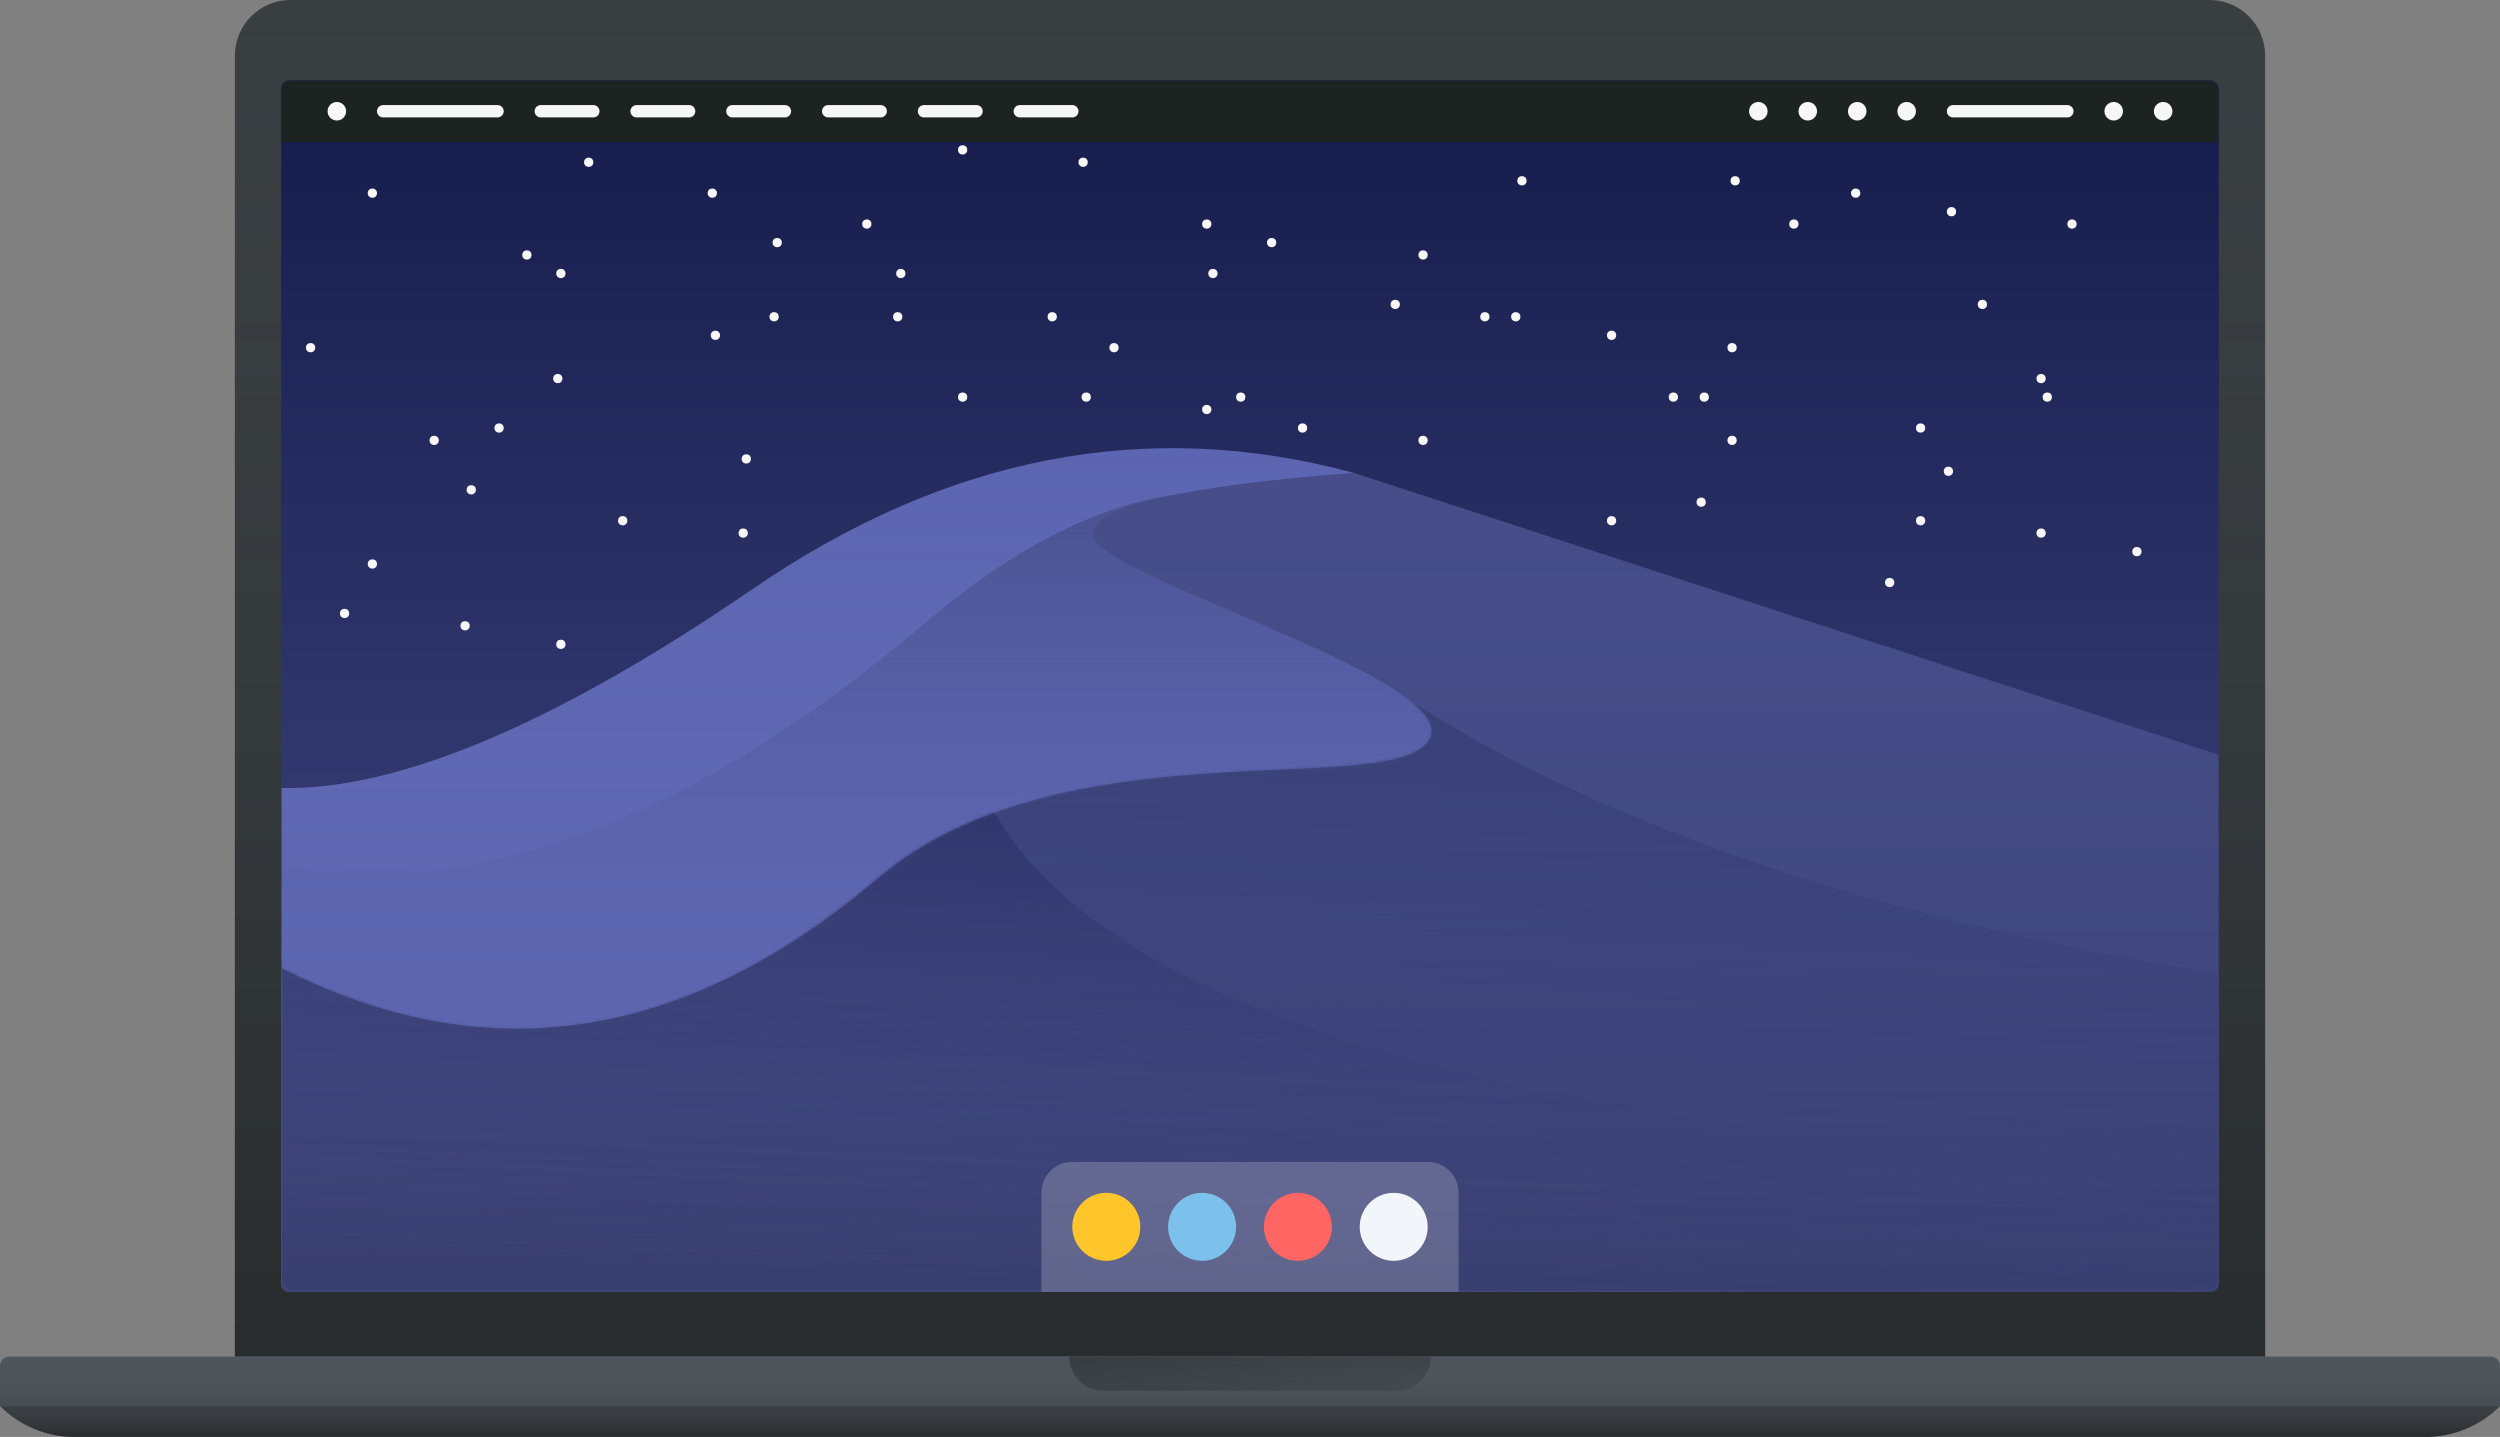 <?xml version="1.0" encoding="UTF-8"?>
<svg width="809px" height="465px" viewBox="0 0 809 465" version="1.1" xmlns="http://www.w3.org/2000/svg" xmlns:xlink="http://www.w3.org/1999/xlink">
    <rect x="0" y="0" width="809" height="465" fill="#808080" stroke="none"/>
    <!-- Generator: Sketch 51 (57462) - http://www.bohemiancoding.com/sketch -->
    <title>Macbook</title>
    <desc>Created with Sketch.</desc>
    <defs>
        <linearGradient x1="50%" y1="0%" x2="50%" y2="100%" id="linearGradient-1">
            <stop stop-color="#393E41" stop-opacity="0" offset="0%"></stop>
            <stop stop-color="#000000" stop-opacity="0.3" offset="100%"></stop>
        </linearGradient>
        <path d="M94,0 L715,0 C724.941,-1.82615513e-15 733,8.059 733,18 L733,439 L76,439 L76,18 C76,8.059 84.059,1.82615513e-15 94,0 Z" id="path-2"></path>
        <path d="M0,455 L809,455 C802.597,461.403 793.913,465 784.858,465 L24.142,465 C15.087,465 6.403,461.403 0,455 Z" id="path-3"></path>
        <linearGradient x1="50%" y1="0%" x2="50%" y2="100%" id="linearGradient-4">
            <stop stop-color="#4E565C" stop-opacity="0" offset="0%"></stop>
            <stop stop-color="#000000" stop-opacity="0.1" offset="100%"></stop>
        </linearGradient>
        <path d="M3,439 L806,439 C807.657,439 809,440.343 809,442 L809,455 L0,455 L0,442 C-2.02906125e-16,440.343 1.343,439 3,439 Z" id="path-5"></path>
        <linearGradient x1="0%" y1="0%" x2="100%" y2="100%" id="linearGradient-6">
            <stop stop-color="#000000" stop-opacity="0.3" offset="0%"></stop>
            <stop stop-color="#000000" stop-opacity="0.1" offset="100%"></stop>
        </linearGradient>
        <linearGradient x1="50%" y1="0%" x2="50%" y2="100%" id="linearGradient-7">
            <stop stop-color="#151B4A" offset="0%"></stop>
            <stop stop-color="#464D89" offset="100%"></stop>
        </linearGradient>
        <rect id="path-8" x="0" y="0" width="627" height="392" rx="3"></rect>
        <linearGradient x1="65.162%" y1="0%" x2="65.162%" y2="100%" id="linearGradient-10">
            <stop stop-color="#A7A7EE" stop-opacity="0" offset="0%"></stop>
            <stop stop-color="#464D89" stop-opacity="0.3" offset="100%"></stop>
        </linearGradient>
        <path d="M0,110 C37.662,110.794 88.329,89.461 152,46 C214.946,2.586 279.946,-10.08 347,8 L454,273 L0,273 L0,110 Z" id="path-11"></path>
        <linearGradient x1="50%" y1="0%" x2="50%" y2="100%" id="linearGradient-13">
            <stop stop-color="#464D89" offset="0%"></stop>
            <stop stop-color="#5D66B2" stop-opacity="0" offset="100%"></stop>
        </linearGradient>
        <linearGradient x1="50%" y1="0%" x2="50%" y2="100%" id="linearGradient-14">
            <stop stop-color="#464D89" stop-opacity="0" offset="0%"></stop>
            <stop stop-color="#000000" stop-opacity="0.2" offset="100%"></stop>
        </linearGradient>
        <path d="M4.32538727e-12,160.214 C66.178,193.94 130.519,184.293 193.024,131.275 C252.506,80.821 359.254,106.039 371.424,86.494 C383.594,66.95 262.754,33.394 262.754,19.958 C262.754,11 290.836,4.347 347,0 L627,91.275 L627,265 L3.63797881e-12,265 L4.32538727e-12,160.214 Z" id="path-15"></path>
        <linearGradient x1="62.478%" y1="0%" x2="50%" y2="100%" id="linearGradient-17">
            <stop stop-color="#191E4E" stop-opacity="0.41" offset="0%"></stop>
            <stop stop-color="#464D89" stop-opacity="0" offset="100%"></stop>
        </linearGradient>
        <linearGradient x1="62.478%" y1="0%" x2="50%" y2="100%" id="linearGradient-18">
            <stop stop-color="#181E4E" stop-opacity="0.8" offset="0%"></stop>
            <stop stop-color="#464D89" stop-opacity="0" offset="100%"></stop>
        </linearGradient>
    </defs>
    <g id="Handsome" stroke="none" stroke-width="1" fill="none" fill-rule="evenodd">
        <g id="Primary" transform="translate(-1226, -3964)">
            <g id="Macbook" transform="translate(1226, 3964)">
                <g id="Detail">
                    <use fill="#393E41" xlink:href="#path-2"></use>
                    <use fill="url(#linearGradient-1)" xlink:href="#path-2"></use>
                </g>
                <g id="Detail">
                    <use fill="#393E41" xlink:href="#path-3"></use>
                    <use fill="url(#linearGradient-1)" xlink:href="#path-3"></use>
                </g>
                <g id="Detail">
                    <use fill="#4E565C" xlink:href="#path-5"></use>
                    <use fill="url(#linearGradient-4)" xlink:href="#path-5"></use>
                </g>
                <path d="M346,439 L463,439 C463,445.075 458.075,450 452,450 L357,450 C350.925,450 346,445.075 346,439 Z" id="Sh" fill="url(#linearGradient-6)"></path>
                <g id="Screen" transform="translate(91, 26)">
                    <mask id="mask-9" fill="white">
                        <use xlink:href="#path-8"></use>
                    </mask>
                    <use id="Bg" fill="url(#linearGradient-7)" xlink:href="#path-8"></use>
                    <g id="Stars" mask="url(#mask-9)" fill="#F7F7F8">
                        <g transform="translate(-42, -29)" id="Star">
                            <circle cx="132.5" cy="91.5" r="1.5"></circle>
                            <circle cx="71.5" cy="65.5" r="1.5"></circle>
                            <circle cx="182.5" cy="111.5" r="1.5"></circle>
                            <circle cx="121.5" cy="85.5" r="1.5"></circle>
                            <circle cx="202.5" cy="81.5" r="1.5"></circle>
                            <circle cx="141.5" cy="55.5" r="1.5"></circle>
                            <circle cx="242.5" cy="91.5" r="1.5"></circle>
                            <circle cx="181.5" cy="65.5" r="1.5"></circle>
                            <circle cx="112.5" cy="141.5" r="1.5"></circle>
                            <circle cx="51.5" cy="115.5" r="1.5"></circle>
                            <circle cx="152.5" cy="171.5" r="1.5"></circle>
                            <circle cx="91.5" cy="145.5" r="1.5"></circle>
                            <circle cx="192.5" cy="151.5" r="1.5"></circle>
                            <circle cx="131.5" cy="125.5" r="1.5"></circle>
                            <circle cx="231.5" cy="75.5" r="1.5"></circle>
                            <circle cx="262.5" cy="131.5" r="1.5"></circle>
                            <circle cx="201.5" cy="105.5" r="1.5"></circle>
                            <circle cx="502.5" cy="131.5" r="1.5"></circle>
                            <circle cx="441.5" cy="105.5" r="1.5"></circle>
                            <circle cx="472.5" cy="111.5" r="1.5"></circle>
                            <circle cx="411.5" cy="85.5" r="1.5"></circle>
                            <circle cx="562.5" cy="191.5" r="1.5"></circle>
                            <circle cx="501.5" cy="165.5" r="1.5"></circle>
                            <circle cx="592.5" cy="101.5" r="1.5"></circle>
                            <circle cx="531.5" cy="75.5" r="1.5"></circle>
                            <circle cx="572.5" cy="141.5" r="1.5"></circle>
                            <circle cx="511.5" cy="115.5" r="1.5"></circle>
                            <circle cx="402.5" cy="101.5" r="1.5"></circle>
                            <circle cx="341.5" cy="75.5" r="1.5"></circle>
                            <circle cx="443.5" cy="61.5" r="1.5"></circle>
                            <circle cx="341.5" cy="135.5" r="1.5"></circle>
                            <circle cx="372.5" cy="141.5" r="1.5"></circle>
                            <circle cx="311.5" cy="115.5" r="1.5"></circle>
                            <circle cx="462.5" cy="221.5" r="1.5"></circle>
                            <circle cx="401.5" cy="195.5" r="1.5"></circle>
                            <circle cx="492.5" cy="131.5" r="1.5"></circle>
                            <circle cx="431.5" cy="105.5" r="1.5"></circle>
                            <circle cx="472.5" cy="171.5" r="1.5"></circle>
                            <circle cx="411.5" cy="145.5" r="1.5"></circle>
                            <circle cx="302.5" cy="131.5" r="1.5"></circle>
                            <circle cx="241.5" cy="105.5" r="1.5"></circle>
                            <circle cx="343.5" cy="91.5" r="1.5"></circle>
                            <circle cx="101.5" cy="205.5" r="1.5"></circle>
                            <circle cx="132.5" cy="211.5" r="1.5"></circle>
                            <circle cx="71.5" cy="185.5" r="1.5"></circle>
                            <circle cx="222.5" cy="291.5" r="1.5"></circle>
                            <circle cx="161.5" cy="265.5" r="1.5"></circle>
                            <circle cx="252.5" cy="201.5" r="1.5"></circle>
                            <circle cx="191.5" cy="175.5" r="1.5"></circle>
                            <circle cx="232.5" cy="241.5" r="1.5"></circle>
                            <circle cx="171.5" cy="215.5" r="1.5"></circle>
                            <circle cx="62.5" cy="201.5" r="1.5"></circle>
                            <circle cx="1.5" cy="175.5" r="1.5"></circle>
                            <circle cx="103.5" cy="161.5" r="1.5"></circle>
                            <circle cx="551.5" cy="65.5" r="1.5"></circle>
                            <circle cx="582.5" cy="71.5" r="1.5"></circle>
                            <circle cx="521.5" cy="45.5" r="1.5"></circle>
                            <circle cx="672.5" cy="151.5" r="1.5"></circle>
                            <circle cx="611.5" cy="125.5" r="1.5"></circle>
                            <circle cx="702.5" cy="61.5" r="1.5"></circle>
                            <circle cx="641.5" cy="35.5" r="1.5"></circle>
                            <circle cx="682.5" cy="101.5" r="1.5"></circle>
                            <circle cx="621.5" cy="75.5" r="1.5"></circle>
                            <circle cx="512.5" cy="61.5" r="1.5"></circle>
                            <circle cx="451.5" cy="35.5" r="1.5"></circle>
                            <circle cx="553.5" cy="21.5" r="1.5"></circle>
                            <circle cx="611.5" cy="175.5" r="1.5"></circle>
                            <circle cx="642.5" cy="181.5" r="1.5"></circle>
                            <circle cx="581.5" cy="155.5" r="1.5"></circle>
                            <circle cx="732.5" cy="261.5" r="1.5"></circle>
                            <circle cx="671.5" cy="235.5" r="1.5"></circle>
                            <circle cx="701.5" cy="145.5" r="1.5"></circle>
                            <circle cx="742.5" cy="211.5" r="1.5"></circle>
                            <circle cx="681.5" cy="185.5" r="1.5"></circle>
                            <circle cx="572.5" cy="171.5" r="1.5"></circle>
                            <circle cx="511.5" cy="145.5" r="1.5"></circle>
                            <circle cx="613.5" cy="131.5" r="1.5"></circle>
                            <circle cx="231.5" cy="45.5" r="1.5"></circle>
                            <circle cx="262.5" cy="51.5" r="1.5"></circle>
                            <circle cx="201.5" cy="25.5" r="1.5"></circle>
                            <circle cx="352.5" cy="131.5" r="1.5"></circle>
                            <circle cx="291.5" cy="105.5" r="1.5"></circle>
                            <circle cx="382.5" cy="41.5" r="1.5"></circle>
                            <circle cx="321.5" cy="15.5" r="1.5"></circle>
                            <circle cx="362.5" cy="81.5" r="1.5"></circle>
                            <circle cx="301.5" cy="55.5" r="1.5"></circle>
                            <circle cx="192.5" cy="41.5" r="1.5"></circle>
                            <circle cx="131.5" cy="15.5" r="1.5"></circle>
                            <circle cx="382.5" cy="35.5" r="1.5"></circle>
                        </g>
                    </g>
                    <g id="Menu" mask="url(#mask-9)">
                        <rect id="Bg" fill="#1C2321" x="0" y="0" width="627" height="20"></rect>
                        <path d="M33,8 L70,8 C71.105,8 72,8.895 72,10 C72,11.105 71.105,12 70,12 L33,12 C31.895,12 31,11.105 31,10 C31,8.895 31.895,8 33,8 Z" id="Button" fill="#F7F7F8"></path>
                        <path d="M84,8 L101,8 C102.105,8 103,8.895 103,10 C103,11.105 102.105,12 101,12 L84,12 C82.895,12 82,11.105 82,10 C82,8.895 82.895,8 84,8 Z" id="Button" fill="#F7F7F8"></path>
                        <path d="M115,8 L132,8 C133.105,8 134,8.895 134,10 C134,11.105 133.105,12 132,12 L115,12 C113.895,12 113,11.105 113,10 C113,8.895 113.895,8 115,8 Z" id="Button" fill="#F7F7F8"></path>
                        <path d="M146,8 L163,8 C164.105,8 165,8.895 165,10 C165,11.105 164.105,12 163,12 L146,12 C144.895,12 144,11.105 144,10 C144,8.895 144.895,8 146,8 Z" id="Button" fill="#F7F7F8"></path>
                        <path d="M541,8 L578,8 C579.105,8 580,8.895 580,10 C580,11.105 579.105,12 578,12 L541,12 C539.895,12 539,11.105 539,10 C539,8.895 539.895,8 541,8 Z" id="Button" fill="#F7F7F8"></path>
                        <path d="M177,8 L194,8 C195.105,8 196,8.895 196,10 C196,11.105 195.105,12 194,12 L177,12 C175.895,12 175,11.105 175,10 C175,8.895 175.895,8 177,8 Z" id="Button" fill="#F7F7F8"></path>
                        <path d="M208,8 L225,8 C226.105,8 227,8.895 227,10 C227,11.105 226.105,12 225,12 L208,12 C206.895,12 206,11.105 206,10 C206,8.895 206.895,8 208,8 Z" id="Button" fill="#F7F7F8"></path>
                        <path d="M239,8 L256,8 C257.105,8 258,8.895 258,10 C258,11.105 257.105,12 256,12 L239,12 C237.895,12 237,11.105 237,10 C237,8.895 237.895,8 239,8 Z" id="Button" fill="#F7F7F8"></path>
                        <circle id="Button" fill="#F7F7F8" cx="18" cy="10" r="3"></circle>
                        <circle id="Button" fill="#F7F7F8" cx="478" cy="10" r="3"></circle>
                        <circle id="Button" fill="#F7F7F8" cx="494" cy="10" r="3"></circle>
                        <circle id="Button" fill="#F7F7F8" cx="510" cy="10" r="3"></circle>
                        <circle id="Button" fill="#F7F7F8" cx="526" cy="10" r="3"></circle>
                        <circle id="Button" fill="#F7F7F8" cx="609" cy="10" r="3"></circle>
                        <circle id="Button" fill="#F7F7F8" cx="593" cy="10" r="3"></circle>
                    </g>
                    <g id="Detail" mask="url(#mask-9)">
                        <g transform="translate(0, 119)">
                            <mask id="mask-12" fill="white">
                                <use xlink:href="#path-11"></use>
                            </mask>
                            <g id="Detail" stroke="none" fill="none" fill-rule="evenodd">
                                <use fill="#5B64B0" xlink:href="#path-11"></use>
                                <use fill="url(#linearGradient-10)" xlink:href="#path-11"></use>
                            </g>
                            <path d="M-1.69109171e-12,134.801 C64.092,146.287 133.598,120.178 208.518,56.473 C283.438,-7.231 348.286,1.146 403.062,81.606 L403.062,197.158 L-1.69109171e-12,197.158 L-1.69109171e-12,134.801 Z" id="Detail" stroke="none" fill="url(#linearGradient-13)" fill-rule="evenodd" mask="url(#mask-12)"></path>
                        </g>
                    </g>
                    <g id="Detail" mask="url(#mask-9)">
                        <g transform="translate(0, 127)">
                            <mask id="mask-16" fill="white">
                                <use xlink:href="#path-15"></use>
                            </mask>
                            <g id="Detail" stroke="none" fill="none" fill-rule="evenodd">
                                <use fill="#464D89" xlink:href="#path-15"></use>
                                <use fill="url(#linearGradient-14)" xlink:href="#path-15"></use>
                            </g>
                            <path d="M364,73 C429.247,114.894 516.914,144.561 627,162 L627,265 L-5.68434189e-14,265 L-5.68434189e-14,87 C177.419,36.017 298.753,31.35 364,73 Z" id="Detail" stroke="none" fill="url(#linearGradient-17)" fill-rule="evenodd" mask="url(#mask-16)"></path>
                            <path d="M232.355,112.574 C271.611,176.426 403.259,213.569 627.299,224 L627.299,265 L7.24142274e-12,265 L7.24142274e-12,153 C115.647,62.196 193.098,48.721 232.355,112.574 Z" id="Detail" stroke="none" fill="url(#linearGradient-18)" fill-rule="evenodd" mask="url(#mask-16)"></path>
                        </g>
                    </g>
                </g>
                <g id="Manu" transform="translate(337, 376)">
                    <path d="M10,0 L125,0 C130.523,-1.01453063e-15 135,4.477 135,10 L135,42 L0,42 L0,10 C-6.76353751e-16,4.477 4.477,1.01453063e-15 10,0 Z" id="Bg" fill="#FFFFFF" opacity="0.2"></path>
                    <circle id="Logo" fill="#F2F5F9" cx="114" cy="21" r="11"></circle>
                    <circle id="Logo" fill="#FF6663" cx="83" cy="21" r="11"></circle>
                    <circle id="Logo" fill="#7BC1EB" cx="52" cy="21" r="11"></circle>
                    <circle id="Logo" fill="#FFC62C" cx="21" cy="21" r="11"></circle>
                </g>
            </g>
        </g>
    </g>
</svg>